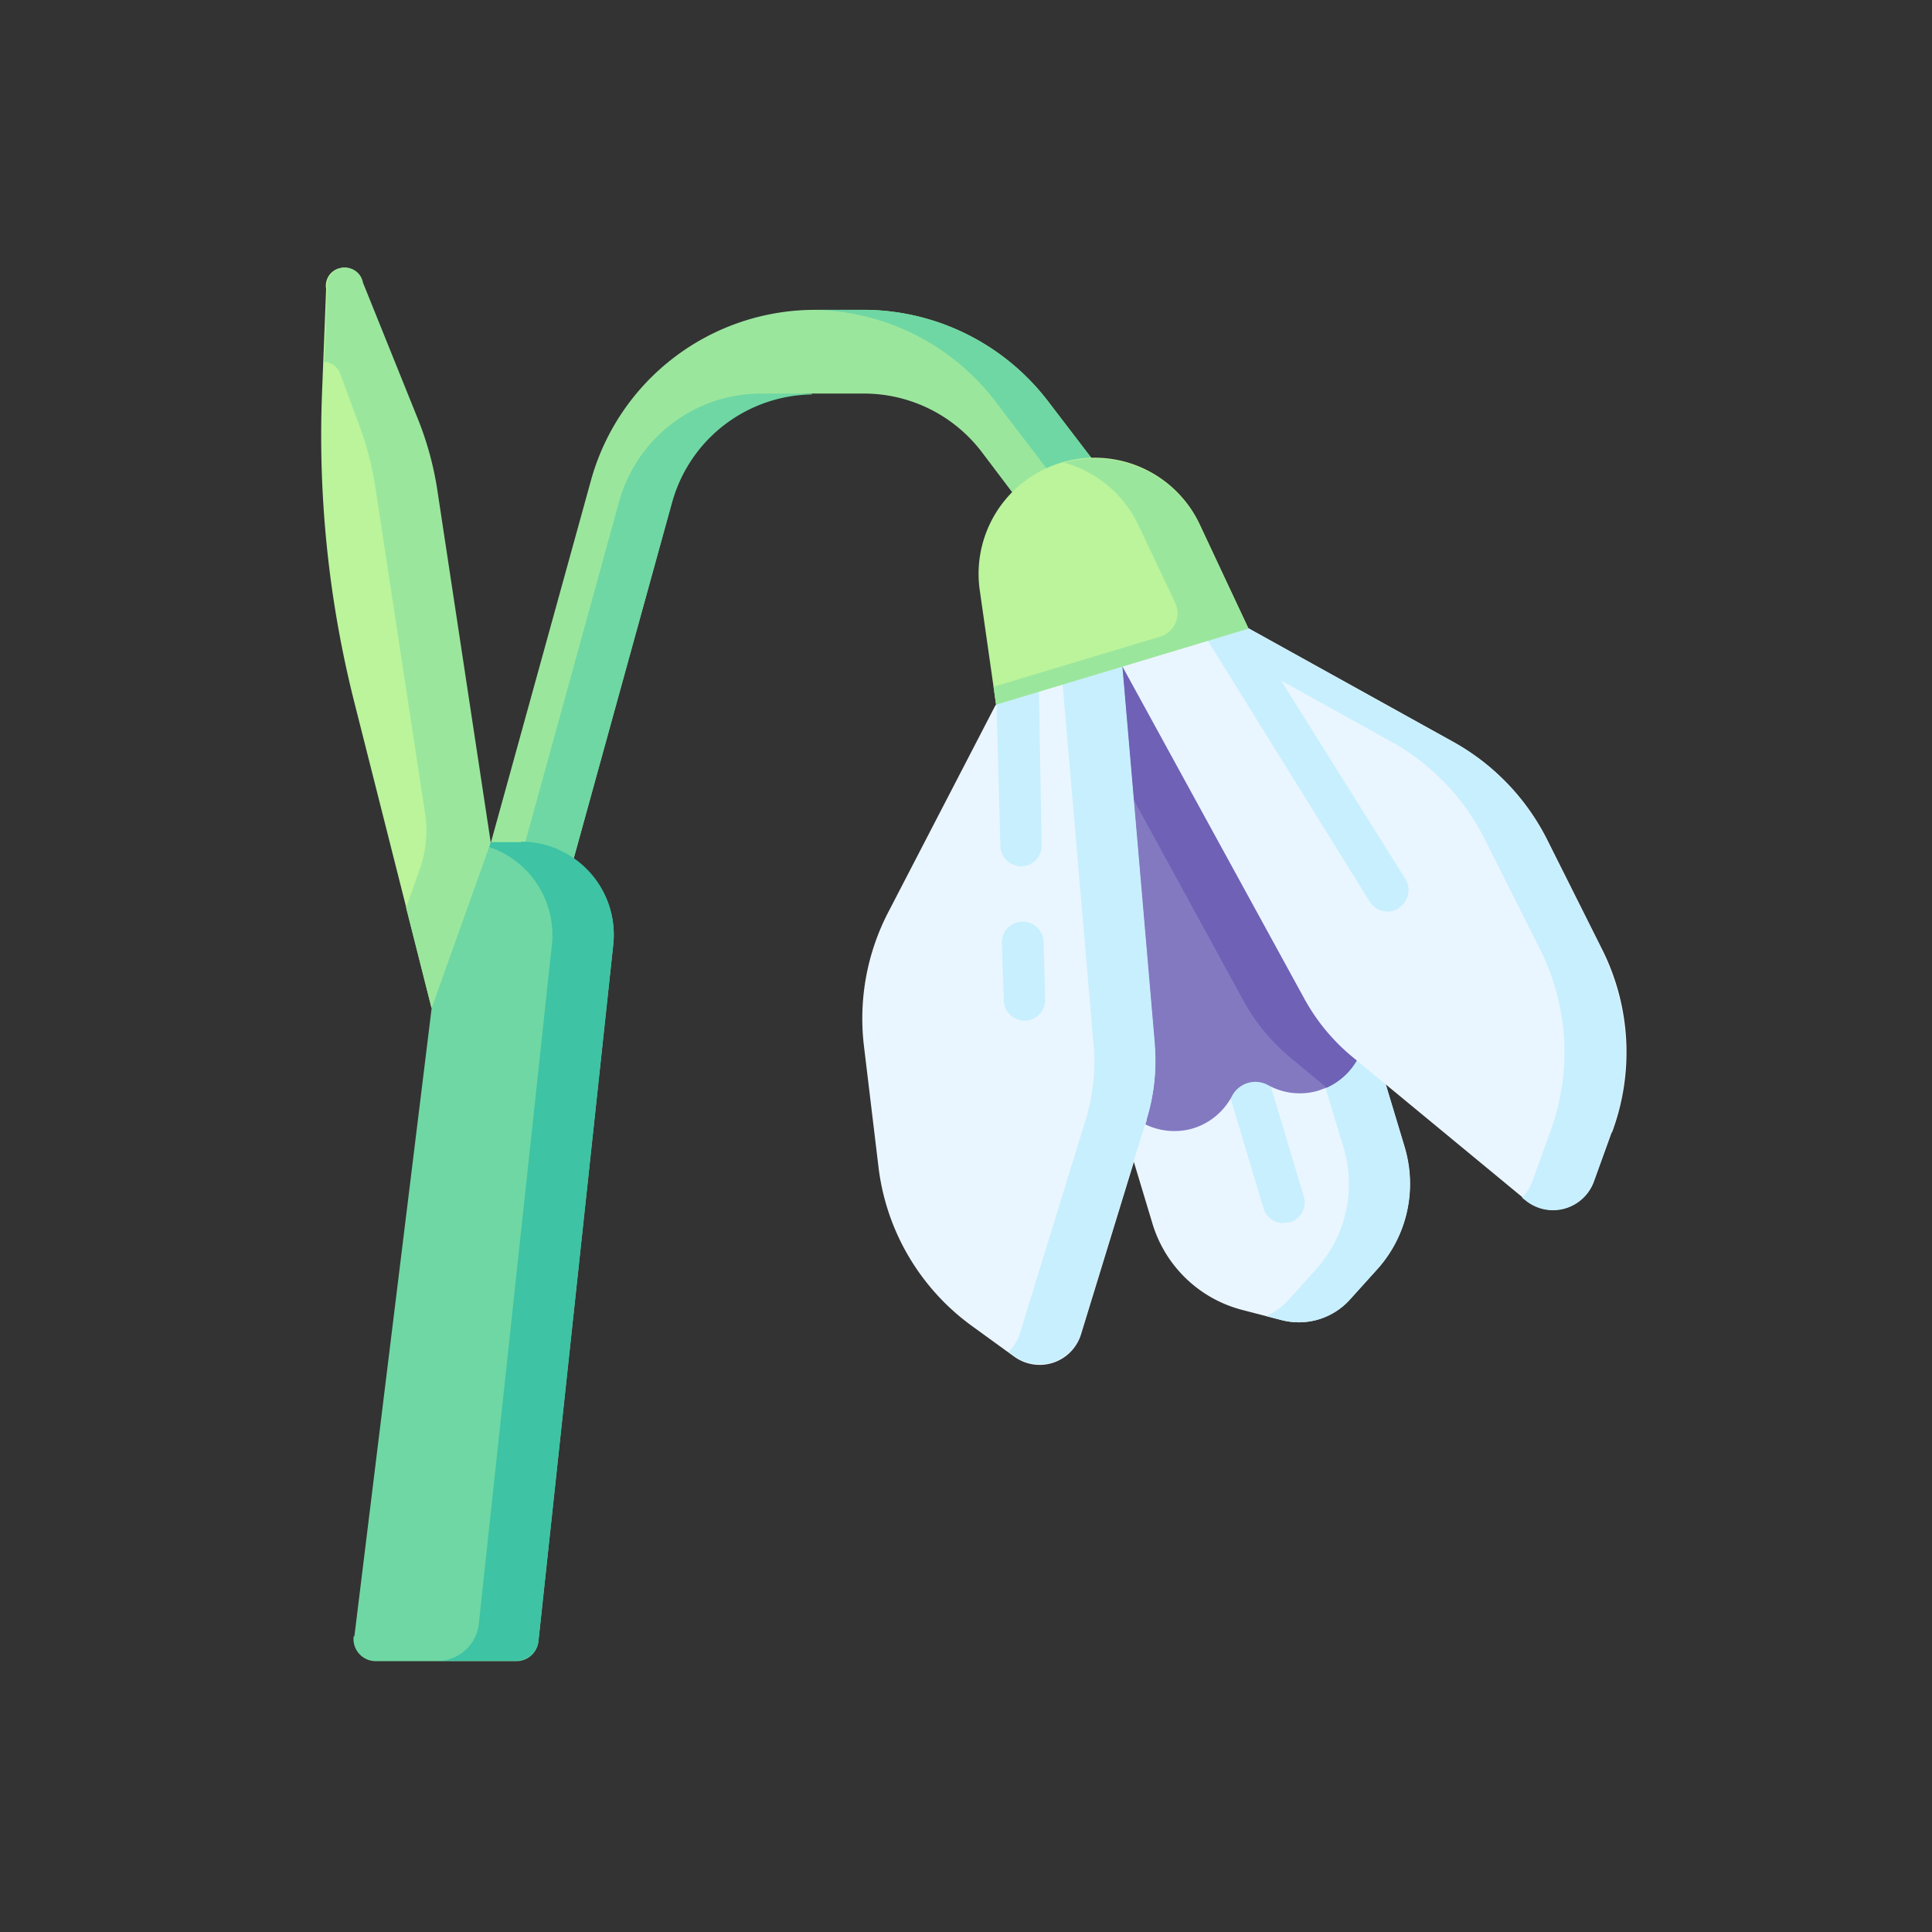 <svg id="Layer_1" data-name="Layer 1" xmlns="http://www.w3.org/2000/svg" viewBox="0 0 108 108">
  <rect x="0" y="0" width="108" height="108" fill="#333333" stroke="none"/>
  <defs>
    <style>
      .cls-1 {
        fill: #eaf6ff;
      }

      .cls-2 {
        fill: #c8effe;
      }

      .cls-3 {
        fill: #8379c1;
      }

      .cls-4 {
        fill: #6e61b6;
      }

      .cls-5 {
        fill: #bbf49b;
      }

      .cls-6 {
        fill: #9be69d;
      }

      .cls-7 {
        fill: #6fd7a3;
      }

      .cls-8 {
        fill: #3ec3a4;
      }
    </style>
  </defs>
  <g>
    <path class="cls-1" d="M77,70.94l-1.53,1.69a3.84,3.84,0,0,1-3.85,1.16l-2.2-.57a7.1,7.1,0,0,1-5-4.83L60.89,56.68,75,52.44l3.53,11.7A7.14,7.14,0,0,1,77,70.94Z"/>
    <path class="cls-2" d="M78.52,64.14,75,52.43l-3.14,1L75.1,64.14a7.12,7.12,0,0,1-1.52,6.8l-1.52,1.69a3.89,3.89,0,0,1-1.28.94l.85.22a3.84,3.84,0,0,0,3.85-1.16L77,70.94a7.12,7.12,0,0,0,1.51-6.8Z"/>
    <path class="cls-2" d="M71.75,68.38a1.18,1.18,0,0,1-1.12-.83l-2-6.68a1.17,1.17,0,1,1,2.25-.67l2,6.67a1.16,1.16,0,0,1-.78,1.46,1,1,0,0,1-.34,0Z"/>
    <path class="cls-3" d="M76.34,57.43a3.69,3.69,0,0,1-2.18,3.37l-.44.16a3.65,3.65,0,0,1-2.85-.31,1.47,1.47,0,0,0-2,.62,3.68,3.68,0,0,1-2.33,1.85,3.74,3.74,0,0,1-4.48-2.59L55.68,39.38l4.11-1.24,3-.89,4.83-1.45,2.22-.67.69,2.28,5.7,19a3.54,3.54,0,0,1,.16,1.06Z"/>
    <path class="cls-4" d="M76.34,57.43a3.69,3.69,0,0,1-2.18,3.37l-2-1.66a11,11,0,0,1-2.67-3.24L59.79,38.14l3-.89,4.83-1.45,2.91,1.61,5.7,19a3.54,3.54,0,0,1,.16,1.06Z"/>
    <path class="cls-1" d="M90.09,63.31l-1,2.77a2.42,2.42,0,0,1-3.8,1l-9.69-8a11.16,11.16,0,0,1-2.68-3.24L62.74,37.25l3-2.12h4.07l11.43,6.34a12.87,12.87,0,0,1,5.24,5.45l3.08,6.15a12.82,12.82,0,0,1,.55,10.24Z"/>
    <path class="cls-2" d="M89.54,53.07l-3.08-6.15a12.87,12.87,0,0,0-5.24-5.45L69.79,35.13H68.07l-.5.67,10.22,5.67A12.81,12.81,0,0,1,83,46.92l3.09,6.15a12.82,12.82,0,0,1,.55,10.24l-1,2.77a2.46,2.46,0,0,1-.56.87l.19.15a2.42,2.42,0,0,0,3.8-1l1-2.77a12.82,12.82,0,0,0-.55-10.24Z"/>
    <path class="cls-1" d="M64.11,62.59l-3.68,12a2.42,2.42,0,0,1-3.73,1.25l-2.4-1.74a12.86,12.86,0,0,1-5.19-8.85l-.82-6.82A12.91,12.91,0,0,1,49.65,51l6-11.58,0,0L58,37.41l.86-.72,3.86.56,1.82,21.16a11,11,0,0,1-.45,4.18Z"/>
    <path class="cls-2" d="M64.56,58.41,62.74,37.25,61.12,37,59.4,38.26l1.73,20.15a11.14,11.14,0,0,1-.44,4.18L57,74.57a2.5,2.5,0,0,1-.62,1l.31.23a2.42,2.42,0,0,0,3.73-1.25l3.68-12a11,11,0,0,0,.45-4.18Z"/>
    <path class="cls-2" d="M57.28,57.06a1.17,1.17,0,0,1-1.17-1.14L56,52.72a1.17,1.17,0,0,1,2.34-.06l.09,3.2a1.17,1.17,0,0,1-1.14,1.2Z"/>
    <path class="cls-2" d="M78.19,50.78a1.17,1.17,0,0,1-.62.18,1.2,1.2,0,0,1-1-.55L67.09,35.13h2.7l8.77,14a1.17,1.17,0,0,1-.37,1.62Z"/>
    <path class="cls-2" d="M58.23,47.23a1.16,1.16,0,0,1-1.14,1.2h0a1.17,1.17,0,0,1-1.17-1.14l-.21-7.91,2.34-2s0,0,0,0Z"/>
    <path class="cls-5" d="M24.13,56.35l-4.3-17A60.88,60.88,0,0,1,18,22l.23-5.85a1,1,0,0,1,2-.35l3.07,7.62a17.89,17.89,0,0,1,1.08,3.93l3,19.73-.39,6.11Z"/>
    <path class="cls-6" d="M24.44,27.35a17.89,17.89,0,0,0-1.08-3.93L20.29,15.8a1,1,0,0,0-2,.35l-.16,4.08a1,1,0,0,1,.89.66l.93,2.53A17.89,17.89,0,0,1,21,27.35l2.76,18.11a6.45,6.45,0,0,1-.31,3.17l-.75,2.11,1.42,5.61,2.92-3.16.39-6.11Z"/>
    <path class="cls-6" d="M31.14,51.36l-4.53-1.25L33.05,26.8A13,13,0,0,1,45.5,17.32h2.8a13,13,0,0,1,10.3,5.13L62.08,27l-3.75,2.83-3.47-4.59A8.28,8.28,0,0,0,48.3,22H45.5a8.24,8.24,0,0,0-7.92,6Z"/>
    <g>
      <path class="cls-7" d="M45.35,22H42.54a8.24,8.24,0,0,0-7.92,6L28.39,50.6l2.75.76,6.44-23.31a8.24,8.24,0,0,1,7.83-6Z"/>
      <path class="cls-7" d="M58.6,22.45a13,13,0,0,0-10.3-5.13H45.44a13,13,0,0,1,10.21,5.13L59.12,27l-1.86,1.41,1.07,1.42L62.08,27Z"/>
    </g>
    <path class="cls-5" d="M69.79,35.13,55.68,39.38,54.77,33a6.49,6.49,0,0,1,12.29-3.7Z"/>
    <path class="cls-6" d="M67.06,29.34a6.49,6.49,0,0,0-7.58-3.48,6.52,6.52,0,0,1,4.15,3.48l2.06,4.35a1.37,1.37,0,0,1-.84,1.9l-9.31,2.8.14,1,14.11-4.25Z"/>
    <path class="cls-7" d="M19.81,91.47l4.32-35.12,3.31-9.27h1.68a5.19,5.19,0,0,1,5.16,5.75L30.1,91.75a1.24,1.24,0,0,1-1.23,1.11H21a1.24,1.24,0,0,1-1.23-1.39Z"/>
    <path class="cls-8" d="M29.12,47.08H27.44l-.09.27a5.19,5.19,0,0,1,3.5,5.48l-4.09,38a2.32,2.32,0,0,1-2.05,2h4.16a1.24,1.24,0,0,0,1.23-1.11l4.18-38.92a5.19,5.19,0,0,0-5.16-5.75Z"/>
  </g>
</svg>
